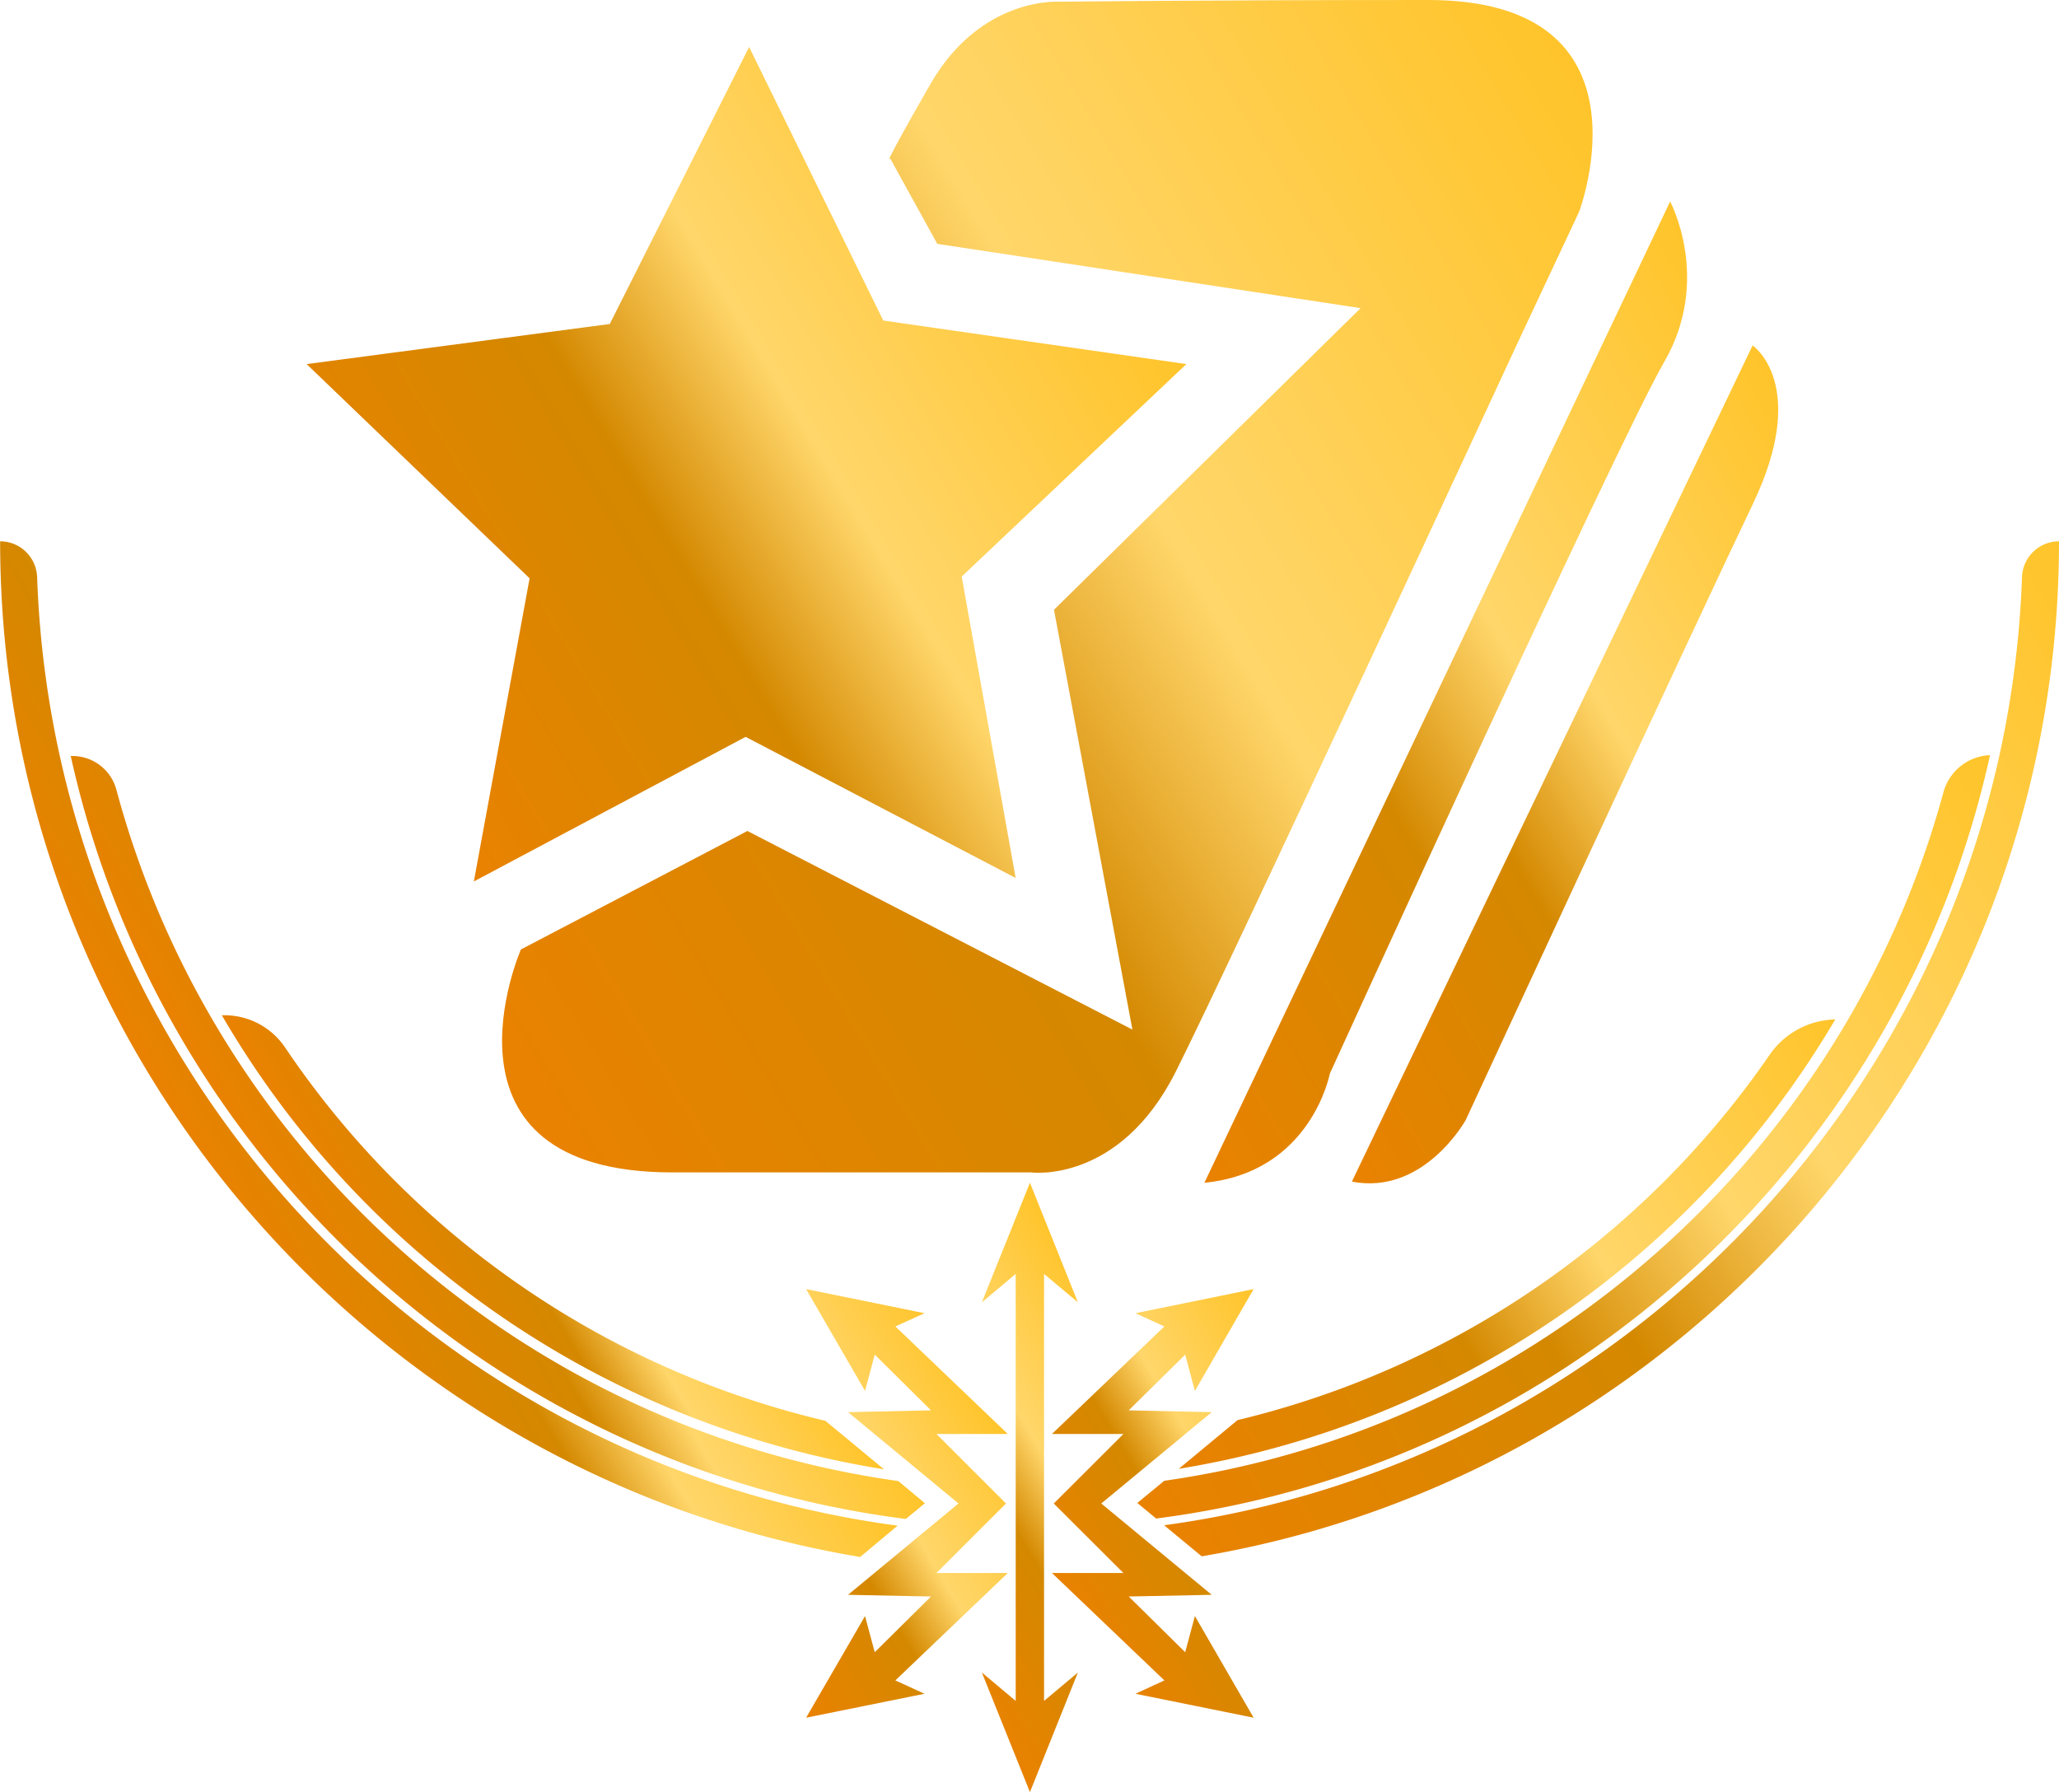<svg id="Слой_1" data-name="Слой 1" xmlns="http://www.w3.org/2000/svg" xmlns:xlink="http://www.w3.org/1999/xlink" viewBox="0 0 464.2 404.06"><defs><style>.cls-1{fill:url(#ЗОЛОТО);}.cls-2{fill:url(#ЗОЛОТО-2);}.cls-3{fill:url(#ЗОЛОТО-3);}.cls-4{fill:url(#ЗОЛОТО-4);}.cls-5{fill:url(#ЗОЛОТО-5);}.cls-6{fill:url(#ЗОЛОТО-6);}.cls-7,.cls-8,.cls-9{fill-rule:evenodd;}.cls-7{fill:url(#ЗОЛОТО-7);}.cls-8{fill:url(#ЗОЛОТО-8);}.cls-9{fill:url(#ЗОЛОТО-9);}.cls-10{fill:url(#ЗОЛОТО-10);}.cls-11{fill:url(#ЗОЛОТО-11);}.cls-12{fill:url(#ЗОЛОТО-12);}.cls-13{fill:url(#ЗОЛОТО-13);}</style><linearGradient id="ЗОЛОТО" x1="802.41" y1="584.99" x2="866.89" y2="546.25" gradientUnits="userSpaceOnUse"><stop offset="0" stop-color="#e98200"/><stop offset="0.39" stop-color="#d48800"/><stop offset="0.59" stop-color="#ffd66a"/><stop offset="1" stop-color="#ffc42a"/></linearGradient><linearGradient id="ЗОЛОТО-2" x1="976.26" y1="617.55" x2="1129.77" y2="525.31" xlink:href="#ЗОЛОТО"/><linearGradient id="ЗОЛОТО-3" x1="960.41" y1="614.47" x2="1176.06" y2="484.89" xlink:href="#ЗОЛОТО"/><linearGradient id="ЗОЛОТО-4" x1="757.86" y1="551.53" x2="836.95" y2="504.01" xlink:href="#ЗОЛОТО"/><linearGradient id="ЗОЛОТО-5" x1="956.67" y1="603.19" x2="1202.84" y2="455.28" xlink:href="#ЗОЛОТО"/><linearGradient id="ЗОЛОТО-6" x1="779.06" y1="566.63" x2="855.99" y2="520.4" xlink:href="#ЗОЛОТО"/><linearGradient id="ЗОЛОТО-7" x1="162.76" y1="355.7" x2="224.4" y2="318.66" xlink:href="#ЗОЛОТО"/><linearGradient id="ЗОЛОТО-8" x1="201.88" y1="353.59" x2="262.53" y2="317.14" xlink:href="#ЗОЛОТО"/><linearGradient id="ЗОЛОТО-9" x1="239.96" y1="359.32" x2="301.62" y2="322.27" xlink:href="#ЗОЛОТО"/><linearGradient id="ЗОЛОТО-10" x1="89.56" y1="169.99" x2="259.09" y2="68.13" xlink:href="#ЗОЛОТО"/><linearGradient id="ЗОЛОТО-11" x1="806.65" y1="501.73" x2="1085.77" y2="334.02" xlink:href="#ЗОЛОТО"/><linearGradient id="ЗОЛОТО-12" x1="947.46" y1="495.54" x2="1122.29" y2="390.5" xlink:href="#ЗОЛОТО"/><linearGradient id="ЗОЛОТО-13" x1="986.49" y1="504.88" x2="1136.76" y2="414.59" xlink:href="#ЗОЛОТО"/></defs><path class="cls-1" d="M909.28,616.8l-13.22-10.93a203.1,203.1,0,0,1-121.85-84.24A16.46,16.46,0,0,0,760,514.44,211.18,211.18,0,0,0,909.28,616.8Z" transform="translate(-709.98 -285.52)"/><path class="cls-2" d="M975.74,616.69a211.14,211.14,0,0,0,148-101.32,18.44,18.44,0,0,0-14.76,7.92,203.09,203.09,0,0,1-120,82.42Z" transform="translate(-709.98 -285.52)"/><path class="cls-3" d="M972.47,619.39l-6.08,5,4.24,3.51c93-11.95,168.12-81.8,188-172.12h0a11.37,11.37,0,0,0-10.52,8.43C1126,545.32,1057.17,607.32,972.47,619.39Z" transform="translate(-709.98 -285.52)"/><path class="cls-4" d="M912.35,629.51c-106.85-14.24-190.12-104.12-194-213.86a8.35,8.35,0,0,0-8.34-8.08c0,115,84,210.68,193.89,229Z" transform="translate(-709.98 -285.52)"/><path class="cls-5" d="M1165.84,415.65c-3.9,109.53-86.86,199.27-193.4,213.77l8.46,7c109.56-18.52,193.28-114.09,193.28-228.85A8.35,8.35,0,0,0,1165.84,415.65Z" transform="translate(-709.98 -285.52)"/><path class="cls-6" d="M914.21,628l4.29-3.55-6-5c-85.14-11.93-154.33-74.29-176.27-155.83a10.26,10.26,0,0,0-10.3-7.64C745.85,546.34,821.11,616.17,914.21,628Z" transform="translate(-709.98 -285.52)"/><g id="g35"><polygon id="polygon25" class="cls-7" points="195.02 364.37 197.21 372.52 209.9 359.96 191.19 359.58 216.09 338.99 191.19 318.4 209.9 317.99 197.21 305.43 195.02 313.61 181.74 290.65 208.43 296.09 201.86 299.07 227.21 323.32 211.13 323.32 226.8 338.99 211.13 354.66 227.21 354.66 201.86 378.88 208.43 381.89 181.74 387.29 195.02 364.37"/><polygon id="polygon29" class="cls-8" points="243.01 377.1 235.38 383.5 235.38 335.37 235.38 287.23 243.01 293.63 232.2 266.67 221.36 293.63 228.99 287.23 228.99 335.37 228.99 383.5 221.36 377.1 232.2 404.06 243.01 377.1"/><polygon id="polygon31" class="cls-9" points="269.39 364.37 267.2 372.52 254.47 359.96 273.18 359.58 248.28 338.99 273.18 318.4 254.47 317.99 267.2 305.43 269.39 313.61 282.63 290.65 255.98 296.09 262.51 299.07 237.16 323.32 253.27 323.32 237.57 338.99 253.27 354.66 237.16 354.66 262.51 378.88 255.98 381.89 282.63 387.29 269.39 364.37"/></g><polygon class="cls-10" points="69.13 82.09 137.47 73.05 168.89 10.6 199.13 72.27 267.47 82.09 216.81 130 228.98 197.95 168.1 166.14 106.83 198.74 119.4 130.4 69.13 82.09"/><path class="cls-11" d="M910.68,321.26l10.61,19.24L1016.73,355,947.6,423l17.68,94.66-86.8-44.78-51.06,26.71s-22,50.27,34.17,50.27H942.5s19.83,2.65,32.59-22.78,77.18-164.56,77.18-164.56L1066,333.24s18.06-47.72-34-47.72-83.06.39-83.06.39-17.78-1.38-29.26,18.66S910.68,321.26,910.68,321.26Z" transform="translate(-709.98 -285.52)"/><path class="cls-12" d="M981.51,552.2l105-221.25s9.42,17.54-1.31,36.13-75.41,160.51-75.41,160.51S1005.6,549.84,981.51,552.2Z" transform="translate(-709.98 -285.52)"/><path class="cls-13" d="M1014.76,551.94l90.34-188.53s13,8.78,0,35.88-64.68,138.77-64.68,138.77S1031,555.08,1014.76,551.94Z" transform="translate(-709.98 -285.52)"/></svg>